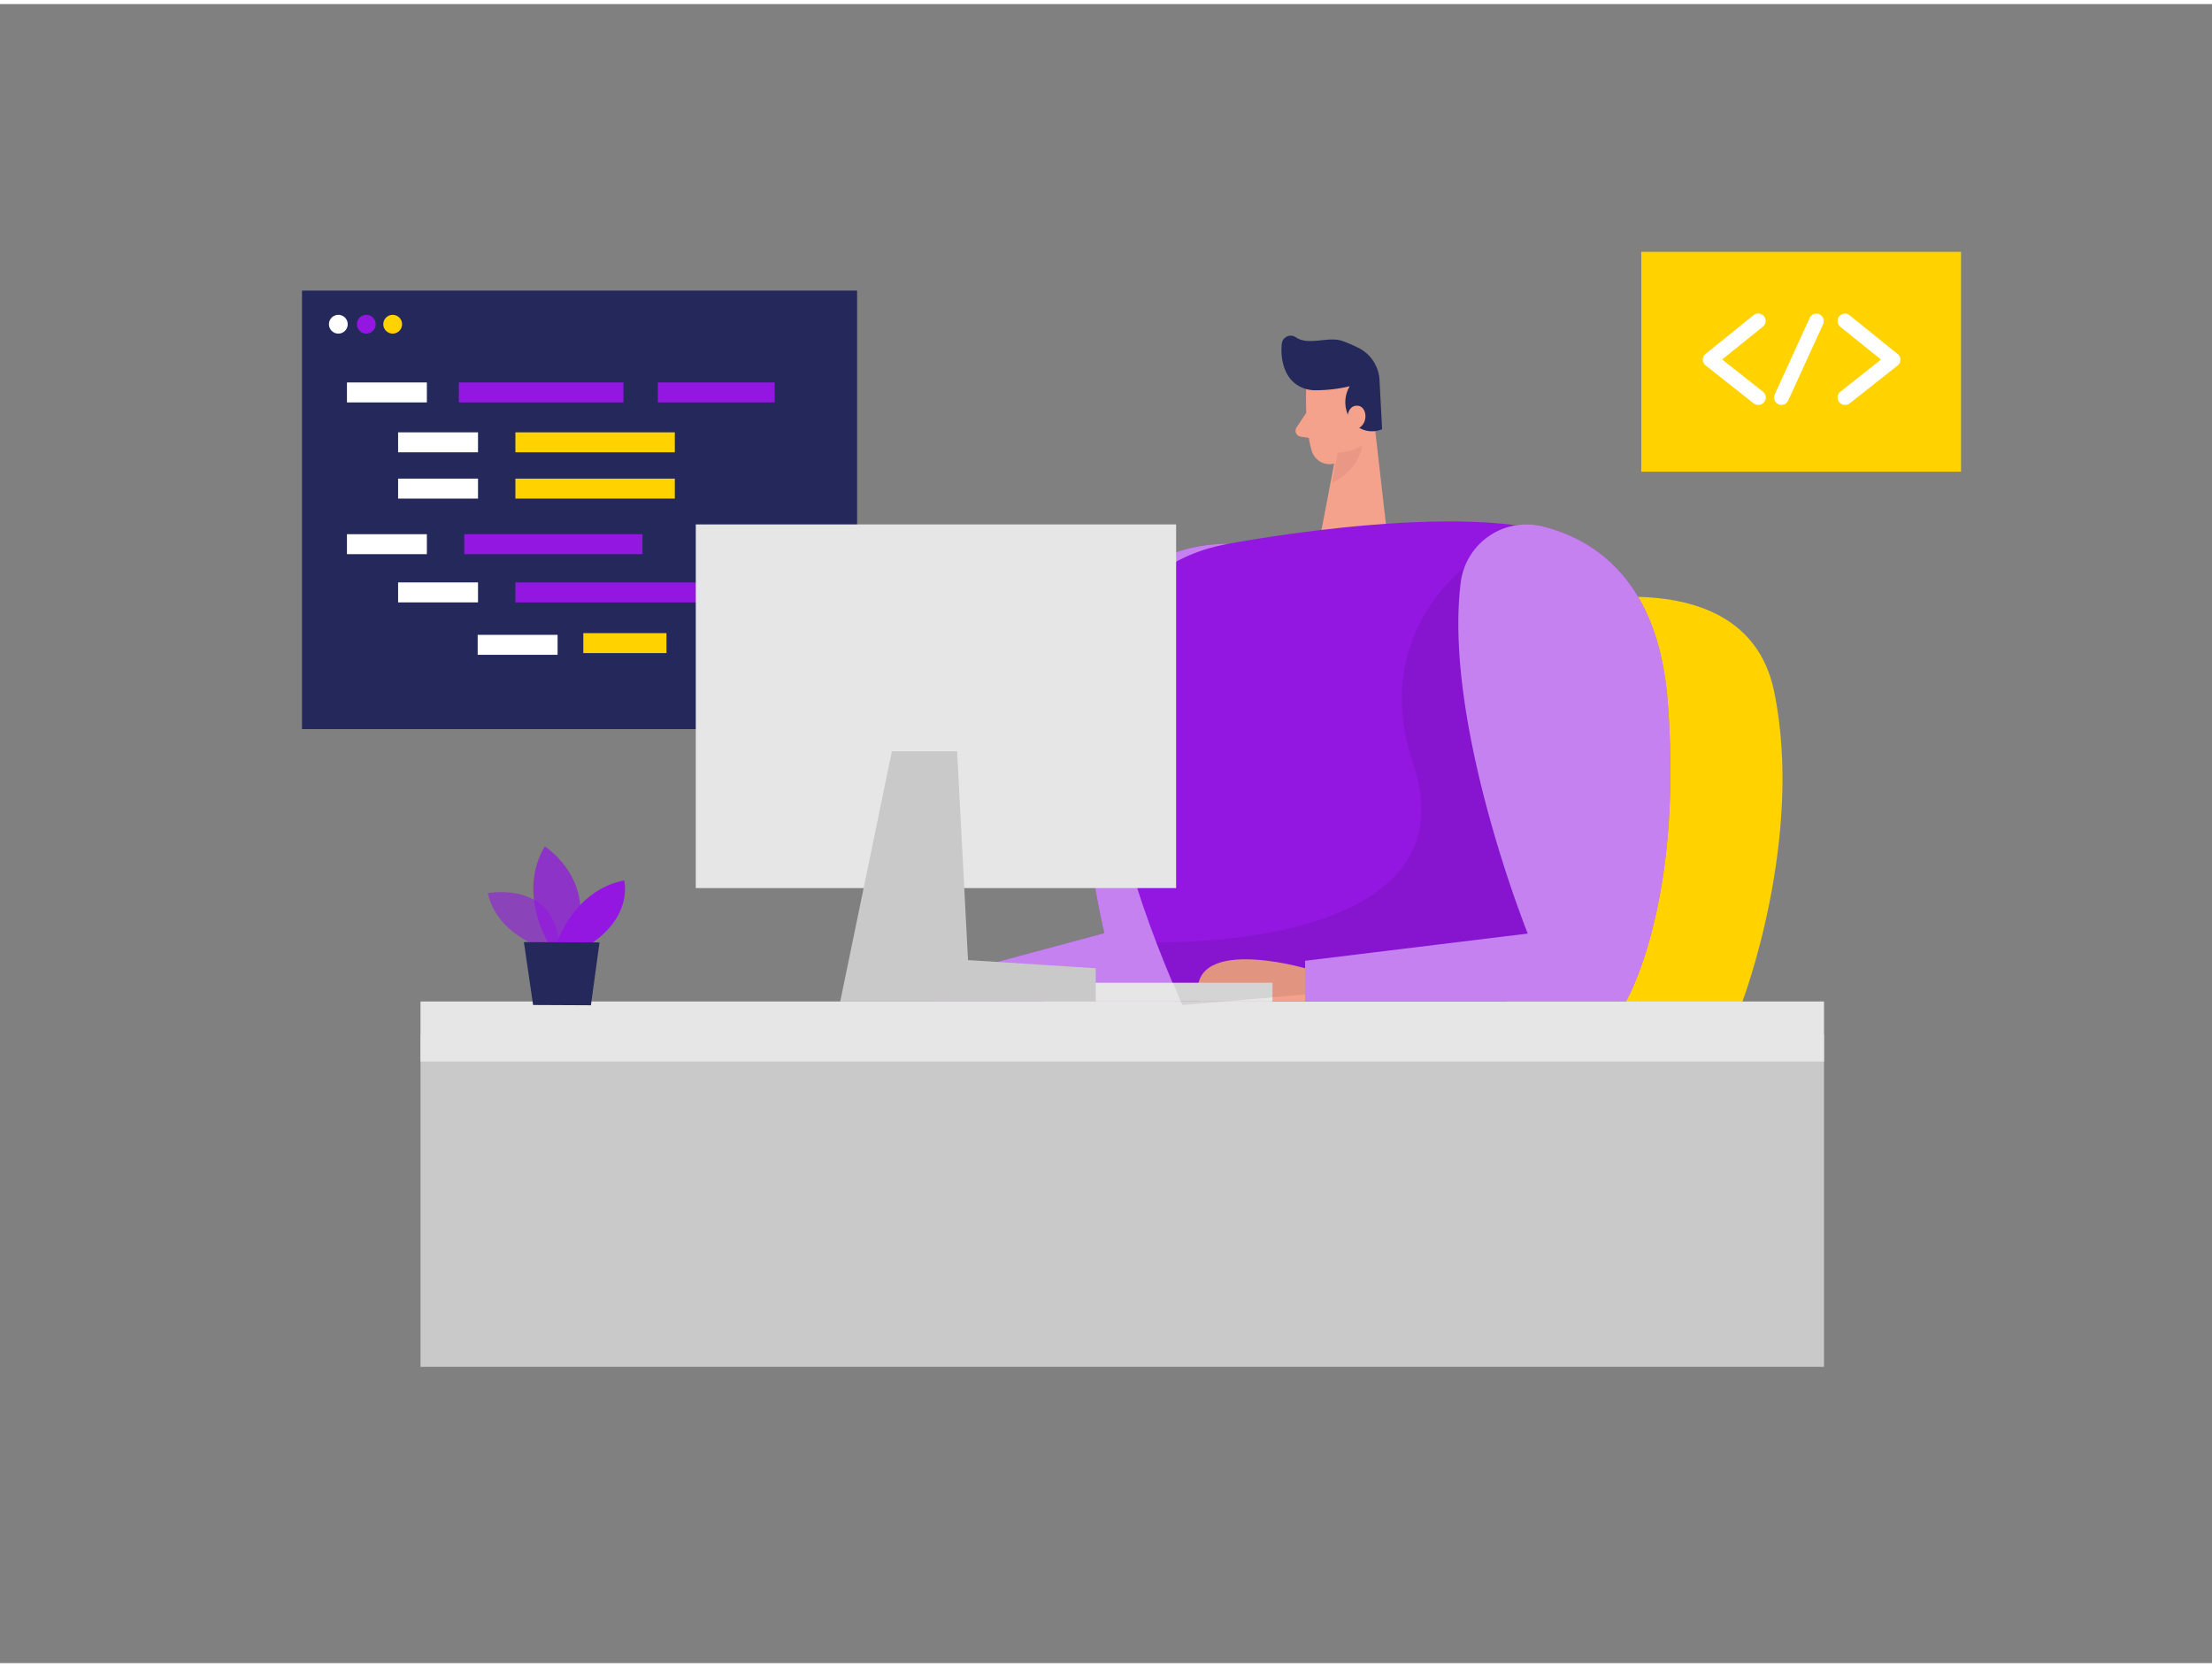 <svg xmlns="http://www.w3.org/2000/svg" id="Layer_1" width="800" height="602.956" class="illustration styles_illustrationTablet__1DWOa" data-name="Layer 1" viewBox="0 0 400 300"><rect x="0" y="0" width="400" height="300" fill="#808080" stroke="none"/><path fill="#ffd200" d="M275.29,110s40-12.29,45.52,14.26-5.74,56.15-5.74,56.15H249.93Z"/><path fill="#9317E1" d="M222.12,97.6s-21.19-1-25.36,20.06S199.7,168,199.7,168l-31.95,8.59,1.61,3.81h45.58l14-32.8Z"/><path fill="#fff" d="M222.12,97.6s-21.19-1-25.36,20.06S199.7,168,199.7,168l-31.95,8.59,1.61,3.81h45.58l14-32.8Z" opacity=".46"/><path fill="#f4a28c" d="M236.2,69.62s-.31,6.74,1,11.16a3.39,3.39,0,0,0,4.23,2.27c2.22-.69,5-2.27,5.62-5.86l1.77-6a6.06,6.06,0,0,0-2.93-6.36C242,62.28,236.18,65.51,236.2,69.62Z"/><polygon fill="#f4a28c" points="248.36 74.27 250.87 96.23 238.66 96.74 241.74 80.56 248.36 74.27"/><path fill="#24285b" d="M237.89,69.83a26.51,26.51,0,0,0,6.19-.73,5.62,5.62,0,0,0,.25,6.17,4.59,4.59,0,0,0,5.6,1.6l-.46-8.66a6.91,6.91,0,0,0-3.73-6,25.28,25.28,0,0,0-3-1.29c-2.53-.9-6.12.92-8.42-.67a1.62,1.62,0,0,0-2.53,1.17c-.29,2.65.35,6.77,4,8.06A6,6,0,0,0,237.89,69.83Z"/><path fill="#f4a28c" d="M243.6,75.1s0-2.6,1.9-2.48,2.06,3.87-.57,4.33Z"/><path fill="#f4a28c" d="M236.23,73.88l-1.77,2.67a1.08,1.08,0,0,0,.74,1.67l2.6.38Z"/><path fill="#ce8172" d="M241.91,81.08a8,8,0,0,0,4.41-1.31s-.18,4.08-5.46,6.86Z" opacity=".31"/><path fill="#9317E1" d="M222.12,97.6s47.53-9.11,63.77,0-17.83,93.86-17.83,93.86L218,189.88S174.2,106.31,222.12,97.6Z"/><rect width="57.83" height="39.76" x="296.79" y="44.8" fill="#ffd200"/><path fill="#fff" d="M317.93,72.48a1.31,1.31,0,0,1-.83-.29l-8.67-6.85a1.33,1.33,0,0,1,0-2.09l8.67-7a1.34,1.34,0,1,1,1.68,2.09l-7.36,5.92,7.35,5.81A1.34,1.34,0,0,1,319,72,1.31,1.31,0,0,1,317.93,72.48Z"/><path fill="#fff" d="M333.63,72.48a1.31,1.31,0,0,1-1.05-.51,1.34,1.34,0,0,1,.22-1.88l7.35-5.81-7.36-5.92a1.34,1.34,0,0,1,1.68-2.09l8.67,7a1.33,1.33,0,0,1,0,2.09l-8.67,6.85A1.31,1.31,0,0,1,333.63,72.48Z"/><path fill="#fff" d="M322.14,72.48a1.37,1.37,0,0,1-.55-.12,1.34,1.34,0,0,1-.66-1.77l6.31-13.83a1.34,1.34,0,0,1,2.44,1.11L323.36,71.7A1.33,1.33,0,0,1,322.14,72.48Z"/><rect width="253.8" height="60.13" x="76.04" y="186.29" fill="#c9c9c9"/><rect width="253.8" height="10.85" x="76.04" y="180.36" fill="#e6e6e6"/><rect width="100.38" height="79.29" x="54.61" y="51.81" fill="#24285b"/><rect width="32.24" height="3.61" x="83.95" y="95.86" fill="#9317E1"/><rect width="28.83" height="3.61" x="93.2" y="85.81" fill="#ffd200"/><rect width="15.04" height="3.61" x="105.48" y="113.75" fill="#ffd200"/><rect width="38.42" height="3.61" x="93.2" y="104.58" fill="#9317E1"/><rect width="14.45" height="3.61" x="71.99" y="104.58" fill="#fff"/><rect width="14.45" height="3.61" x="86.38" y="114.06" fill="#fff"/><rect width="14.45" height="3.61" x="62.74" y="95.86" fill="#fff"/><circle cx="61.18" cy="57.89" r="1.7" fill="#fff"/><circle cx="66.24" cy="57.89" r="1.7" fill="#9317E1"/><circle cx="71.01" cy="57.89" r="1.7" fill="#ffd200"/><rect width="14.45" height="3.61" x="62.74" y="68.42" fill="#fff"/><rect width="14.45" height="3.61" x="71.99" y="77.44" fill="#fff"/><rect width="28.83" height="3.61" x="93.2" y="77.44" fill="#ffd200"/><rect width="14.45" height="3.61" x="71.99" y="85.81" fill="#fff"/><rect width="29.77" height="3.61" x="82.97" y="68.42" fill="#9317E1"/><rect width="21.13" height="3.61" x="118.96" y="68.42" fill="#9317E1"/><path fill="#f4a28c" d="M236,174.35s-21.83-6.32-19.21,6H236Z"/><rect width="41.29" height="3.39" x="188.81" y="176.97" fill="#e6e6e6"/><rect width="86.86" height="65.76" x="125.82" y="94.09" fill="#e6e6e6"/><path d="M264.8,101.92s-17.05,12.43-9.3,35.31c11.55,34.09-46.42,32.39-46.42,32.39L213.8,181l66.53-5.71,5.79-23Z" opacity=".08"/><polygon fill="#c9c9c9" points="161.28 135.11 151.94 180.36 198.15 180.36 198.15 174.35 175.05 172.87 173.08 135.11 161.28 135.11"/><path fill="#9317E1" d="M264.14,104.62a12,12,0,0,1,14.78-10.18c9.26,2.3,20.89,9.58,22.63,31.4,2.95,37-7.54,54.52-7.54,54.52H236V173l40.27-4.92S261,130.13,264.14,104.62Z"/><path fill="#fff" d="M264.14,104.62a12,12,0,0,1,14.78-10.18c9.26,2.3,20.89,9.58,22.63,31.4,2.95,37-7.54,54.52-7.54,54.52H236V173l40.27-4.92S261,130.13,264.14,104.62Z" opacity=".46"/><path fill="#9317E1" d="M98.2,170.65s-8.19-2.24-10-9.87c0,0,12.7-2.57,13.06,10.54Z" opacity=".58"/><path fill="#9317E1" d="M99.21,169.83s-5.73-9.05-.69-17.52c0,0,9.66,6.14,5.37,17.54Z" opacity=".73"/><path fill="#9317E1" d="M100.68,169.84s3-9.56,12.18-11.37c0,0,1.71,6.2-5.93,11.4Z"/><polygon fill="#24285b" points="94.74 169.62 96.4 180.99 106.86 181.04 108.41 169.68 94.74 169.62"/></svg>